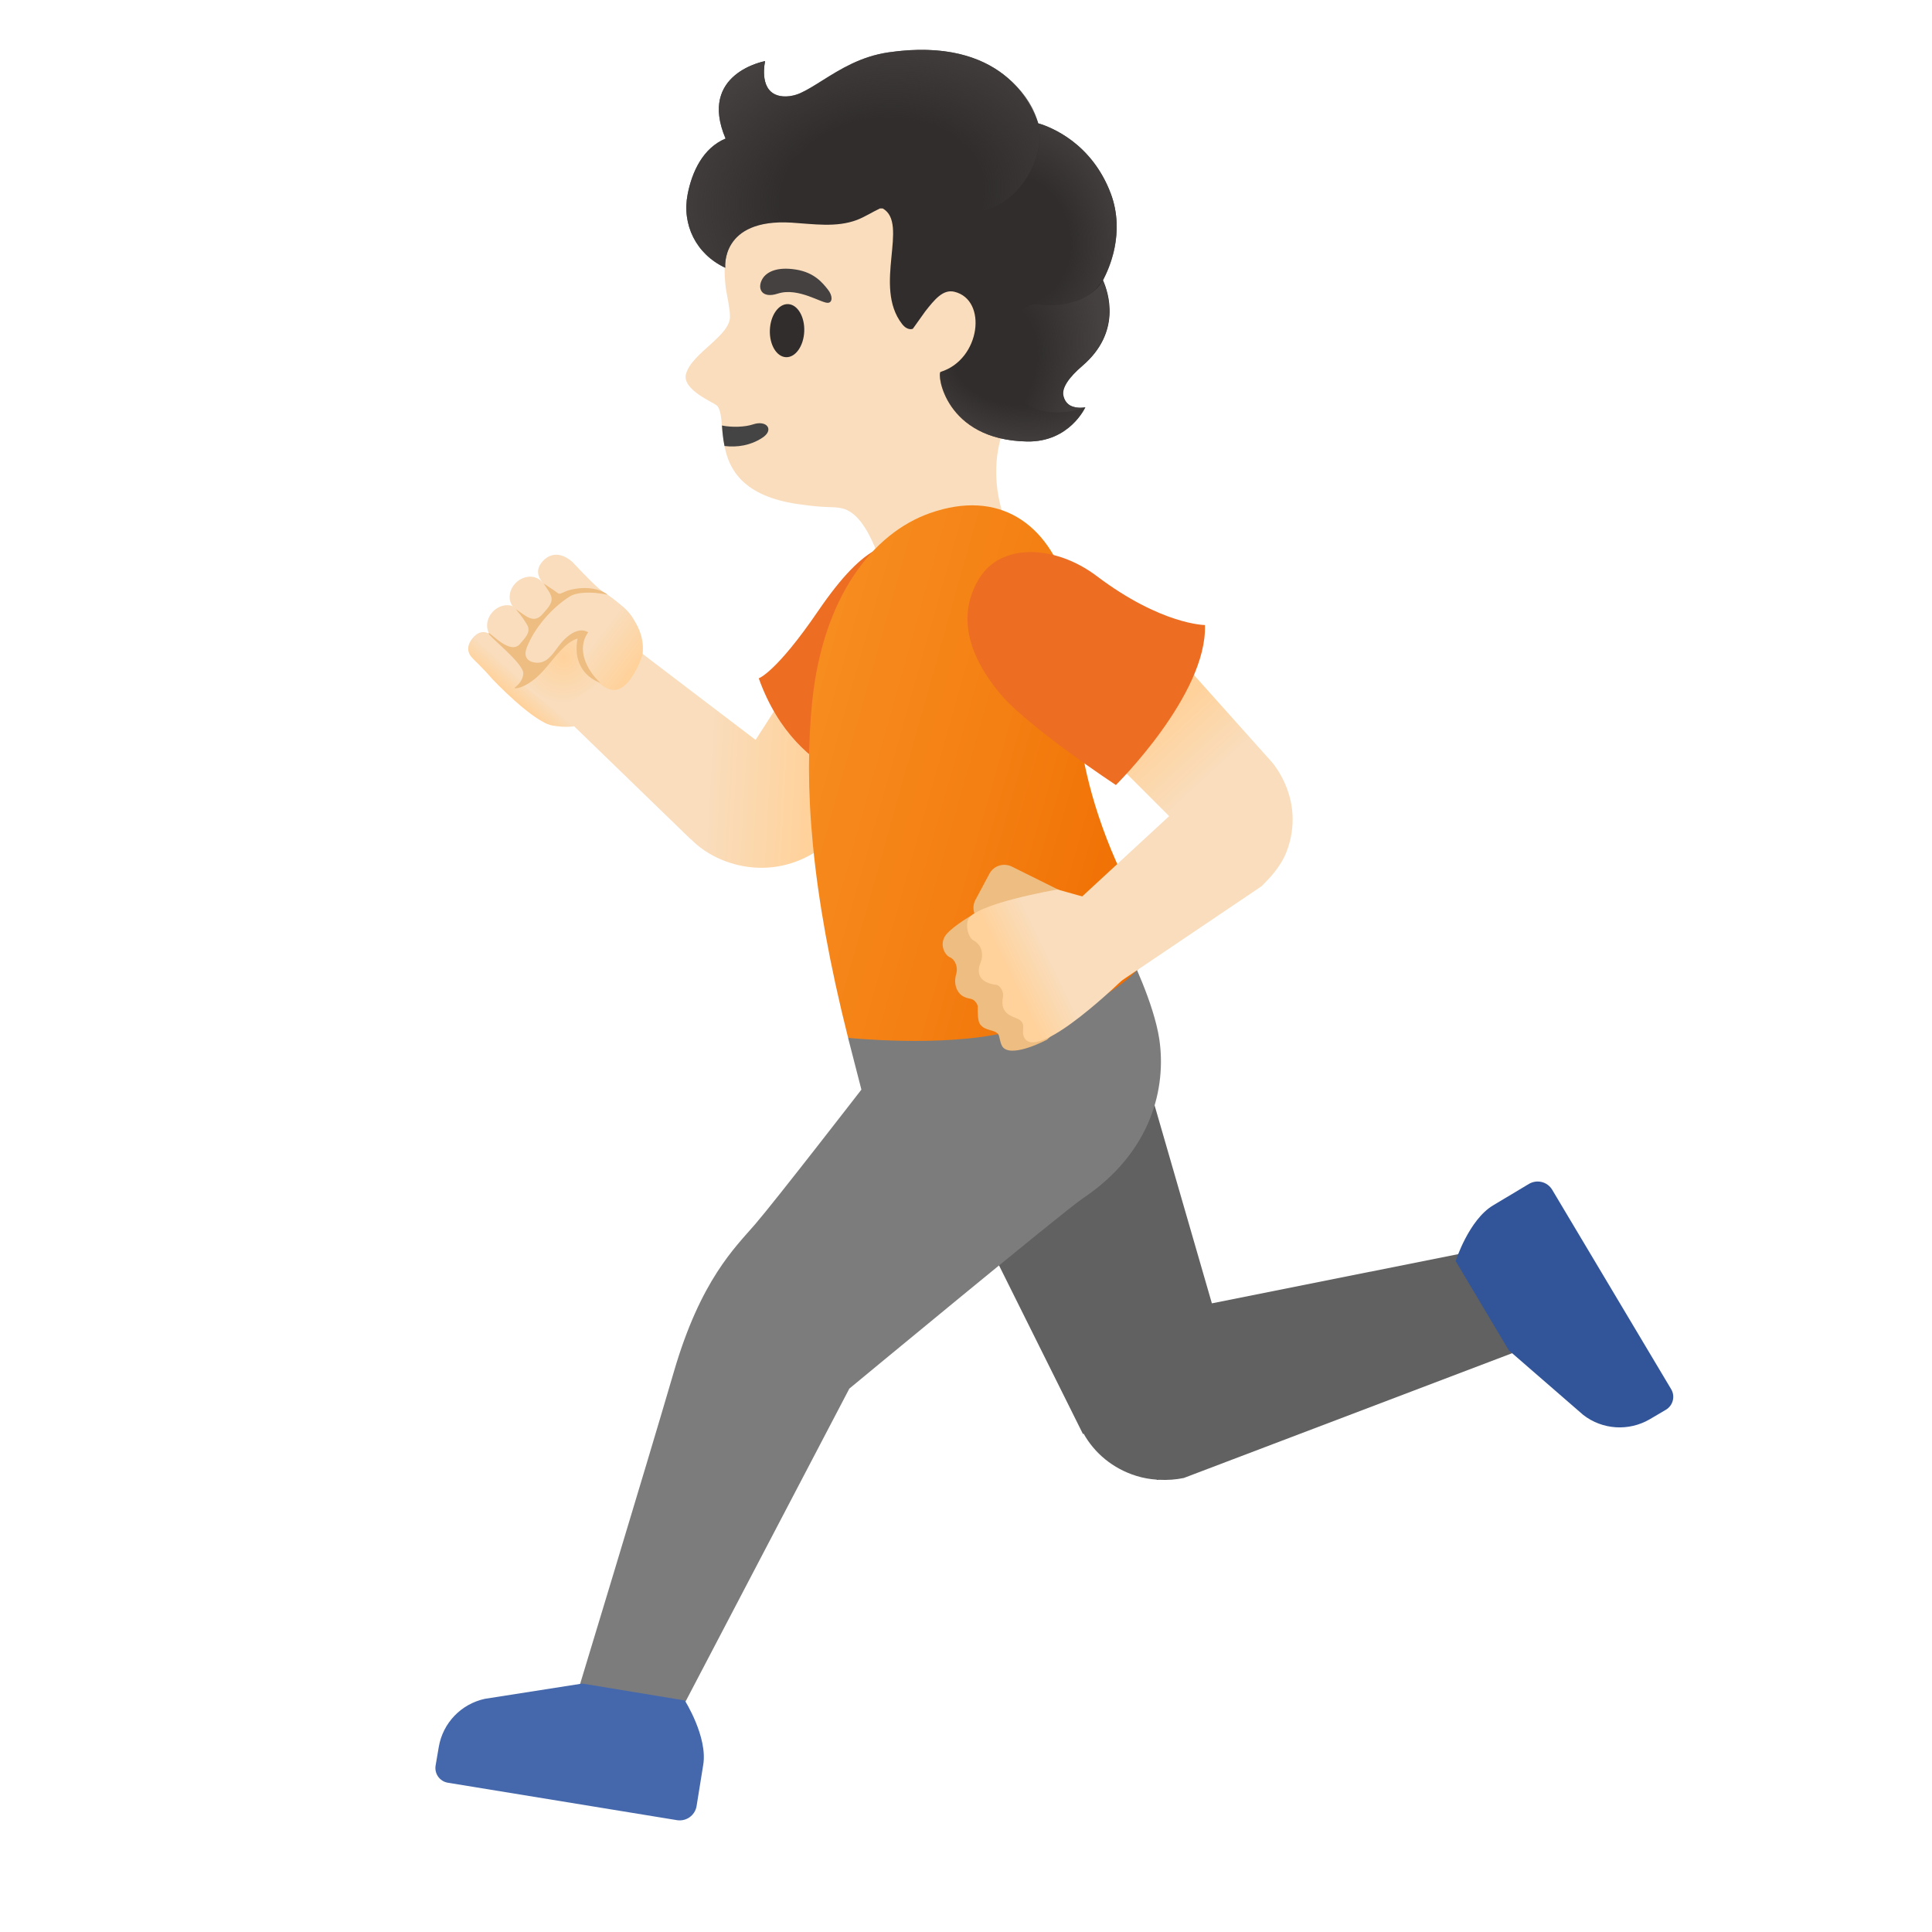 <svg enable-background="new 0 0 128 128" version="1.1" viewBox="0 0 128 128" xmlns="http://www.w3.org/2000/svg"><path d="m67.4 36.19s1.12 4.32-3.68 5.44c-4.2 0.99-5.08-3.25-5.08-3.25s-0.93-4.28-2.85-4.7c-0.73-0.16-0.89 0.02-2.98-0.29-3.57-0.54-4.51-2.27-4.81-3.84-0.1-0.48-0.14-0.95-0.17-1.36-0.05-0.57-0.1-1.03-0.3-1.29-0.16-0.21-2.38-1.06-2.08-2.13 0.4-1.42 3.02-2.55 2.91-3.87 0.01-0.34-0.21-1.45-0.24-1.6-0.21-1.26-0.14-3.02 0.26-4.76 1.1-4.8 4.23-8.43 9.6-8.94 4.81-0.44 10.31 3.14 12.56 7.41 1.44 2.74-0.65 9.81-3.11 13.55-3.2 4.88-0.03 9.63-0.03 9.63z" fill="#F9DDBD"/><path d="m50.48 29.02c-0.76 0.49-1.62 0.63-2.48 0.53-0.1-0.48-0.14-0.95-0.17-1.36 0.68 0.14 1.54 0.1 2.05-0.07 0.94-0.32 1.44 0.38 0.6 0.9z" fill="#444"/><ellipse transform="matrix(.038 -.999 .999 .038 28.284 73.192)" cx="52.17" cy="21.9" rx="1.76" ry="1.14" fill="#312D2D"/><path d="m51.54 19.45c-1.1 0.36-1.39-0.36-1.03-0.97 0.26-0.44 0.92-0.83 2.23-0.62 1.23 0.2 1.76 0.89 2.1 1.31s0.32 0.85 0.04 0.89c-0.39 0.08-1.98-1.05-3.34-0.61z" fill="#454140"/><path d="m98.86 82.64-18.57 3.71-5.17-17.87-12.43 8.33 9.06 18.2 0.04-0.03c0.72 1.29 1.94 2.32 3.49 2.8 0.45 0.14 0.9 0.22 1.36 0.25v0.02l0.15-0.01c0.56 0.03 1.11-0.01 1.64-0.12l22.92-8.71-2.49-6.57z" fill="#616161"/><path d="m102.84 78.83c-0.32-0.54-1.01-0.71-1.55-0.39l-2.37 1.42c-1.61 0.96-2.48 3.69-2.48 3.69l3.52 5.91 4.93 4.28c1.27 0.99 3.02 1.1 4.41 0.29l1.07-0.63c0.47-0.28 0.63-0.89 0.35-1.36l-7.88-13.21z" fill="#325599"/><path d="m44.86 113.8 11.41-21.8s14.21-11.76 15.45-12.59c4.63-3.1 5.55-7.41 5.09-10.54-0.36-2.43-1.97-5.66-1.97-5.66l-18.65 5.56 0.88 3.42s-5.71 7.38-7.04 8.92-3.61 3.69-5.38 9.76c-1.87 6.4-6.56 21.83-6.56 21.83l6.77 1.1z" fill="#7C7C7C"/><path d="m44.85 120.59c0.62 0.1 1.2-0.32 1.3-0.93l0.44-2.73c0.31-1.85-1.22-4.27-1.22-4.27l-6.79-1.12-6.45 1.01c-1.58 0.34-2.79 1.6-3.06 3.19l-0.21 1.23c-0.09 0.54 0.27 1.05 0.81 1.14l15.18 2.48z" fill="#4568AD"/><linearGradient id="l" x1="36.943" x2="53.687" y1="79.836" y2="78.906" gradientTransform="matrix(1 0 0 -1 0 128)" gradientUnits="userSpaceOnUse"><stop stop-color="#F9DDBD" offset=".598"/><stop stop-color="#FFD29C" offset="1"/></linearGradient><path d="m50.06 49.02-8.96-6.82-4.36 4.66 9.04 8.76 0.01-0.01c1.77 1.85 5.92 3.11 9.37-0.03 3.28-2.99 7.33-9.36 7.33-9.36l-7.01-5.62-5.42 8.42z" fill="url(#l)"/><path d="m50.27 44.94c2.57 7.19 8.87 7.41 8.87 7.41l5.02-8.6c1.35-2.31 0.57-5.29-1.74-6.64l-0.83-0.49c-2.31-1.35-4.27-0.69-7.38 3.85-2.79 4.09-3.94 4.47-3.94 4.47z" fill="#ED6D23"/><linearGradient id="k" x1="5.48" x2="32.063" y1="-286.84" y2="-286.84" gradientTransform="matrix(.963 .271 .271 -.963 125.35 -228.69)" gradientUnits="userSpaceOnUse"><stop stop-color="#F78C1F" offset="0"/><stop stop-color="#F47F12" offset=".482"/><stop stop-color="#EF6C00" offset="1"/></linearGradient><path d="m56.19 68.76c-2.48-9.84-2.94-16.75-2.38-22.29 0.72-6.98 4.05-11.15 7.79-12.47 4.62-1.63 7.82 0.72 9.11 4.9 0.88 2.85 0.71 5.04 0.64 6.4 0 0-0.64 7.47 5.3 16.82 0 0-0.57 4.06-10.05 6.29-4.22 0.99-10.41 0.35-10.41 0.35z" fill="url(#k)"/><path d="m71.46 59.61s-4.34-2.16-4.39-2.18c-0.55-0.29-1.23-0.09-1.52 0.46l-0.93 1.74c-0.15 0.29-0.16 0.61-0.06 0.9-0.5 0.29-1.73 1.05-1.99 1.56-0.3 0.58 0.04 1.19 0.36 1.33 0.37 0.16 0.54 0.68 0.43 1.07-0.12 0.4-0.11 0.81 0.08 1.14s0.43 0.46 0.89 0.55c0.22 0.04 0.45 0.32 0.45 0.54-0.01 0.34-0.01 0.93 0.16 1.15 0.34 0.45 0.9 0.31 1.19 0.64 0.11 0.13 0.12 0.7 0.35 0.91 0.68 0.64 2.89-0.54 2.89-0.54l4.22-3.91-2.13-5.36z" fill="#EDBD82"/><linearGradient id="j" x1="73.447" x2="66.936" y1="66.506" y2="63.344" gradientTransform="matrix(1 0 0 -1 0 128)" gradientUnits="userSpaceOnUse"><stop stop-color="#F9DDBD" offset=".598"/><stop stop-color="#FFD29C" offset="1"/></linearGradient><path d="m70.06 58.93 2.67 0.75 1.83 5.05s-5.71 5.62-6.68 4.05c-0.31-0.49 0.26-1.02-0.57-1.33-0.59-0.22-1.03-0.5-0.86-1.41 0.07-0.34-0.2-0.76-0.44-0.79-1.08-0.13-1.36-0.73-1.04-1.49 0.18-0.42 0.14-1.13-0.47-1.45-0.22-0.12-0.53-0.61-0.39-1.31 0.23-1.09 5.95-2.07 5.95-2.07z" fill="url(#j)"/><linearGradient id="c" x1="81.307" x2="73.121" y1="67.685" y2="76.615" gradientTransform="matrix(1 0 0 -1 0 128)" gradientUnits="userSpaceOnUse"><stop stop-color="#F9DDBD" offset=".598"/><stop stop-color="#FFD29C" offset="1"/></linearGradient><path d="m73.73 65.36 9.89-6.67v-0.01c1.19-1.18 1.61-2 1.85-2.99 0.76-3.1-1.26-5.26-1.26-5.26l-9.15-10.23-5.64 5.83 8.04 8.04-6.01 5.55 2.28 5.74z" fill="url(#c)"/><path d="m73.93 52.01s6.06-5.99 5.9-10.6c0 0-2.89-0.01-7.19-3.26-2.71-2.04-6.31-2.21-7.76 0.17-1.29 2.1-1.08 4.69 1.4 7.66 1.86 2.21 7.65 6.03 7.65 6.03z" fill="#ED6D23"/><linearGradient id="i" x1="1928.8" x2="1931.7" y1="888.07" y2="888.07" gradientTransform="matrix(-.704 .711 -.711 -.704 2023.7 -704.48)" gradientUnits="userSpaceOnUse"><stop stop-color="#F9DDBD" offset=".5"/><stop stop-color="#FFD29C" offset="1"/></linearGradient><path d="m36.29 43.39-0.03 0.02c-0.43 0.54-1.17 0.69-1.65 0.32l-1.95-1.47c-0.48-0.36-0.52-1.1-0.09-1.64s1.17-0.69 1.65-0.32l1.95 1.47c0.49 0.37 0.56 1.08 0.12 1.62z" fill="url(#i)"/><linearGradient id="h" x1="769.99" x2="779.39" y1="881.72" y2="881.72" gradientTransform="matrix(.665 -.747 -.747 -.665 180.75 1207.9)" gradientUnits="userSpaceOnUse"><stop stop-color="#FFD29C" offset="0"/><stop stop-color="#F9DDBD" offset=".138"/><stop stop-color="#F9DDBD" offset=".831"/></linearGradient><path d="m37.93 37.24c0.03 0.02 0.04 0.04 0.04 0.04 0.89 0.95 1.68 1.74 2.02 1.95 0.9 0.57 1.74 1.29 2.26 2.3 0.97 1.89-0.27 3.75-1.72 5.12-1.44 1.38-2.35 1.68-3.92 1.42-1.28-0.21-3.99-3.08-3.99-3.08-0.28-0.33-0.6-0.67-0.92-0.99-0.12-0.12-0.25-0.24-0.37-0.37l-0.01-0.01c-0.37-0.36-0.42-0.84-0.01-1.34 0.54-0.66 1.07-0.32 1.13-0.27l0.01 0.01c0.25 0.23 0.52 0.54 0.72 0.69 0.58 0.43 0.9 0.51 0.9 0.51l2.74-3.48-0.93-1.24s-0.01-0.02-0.04-0.05c-0.1-0.16-0.49-0.73 0.25-1.4 0.82-0.7 1.67 0.03 1.84 0.19z" fill="url(#h)"/><linearGradient id="g" x1="1945.2" x2="1947.9" y1="847.05" y2="847.05" gradientTransform="matrix(-.72 .695 -.695 -.72 2024.8 -702.1)" gradientUnits="userSpaceOnUse"><stop stop-color="#F9DDBD" offset=".5"/><stop stop-color="#FFD29C" offset="1"/></linearGradient><path d="m37.84 41.96c-0.48 0.51-1.23 0.59-1.68 0.19l-2.07-1.85c-0.45-0.4-0.43-1.14 0.05-1.65s1.23-0.59 1.68-0.19l2.07 1.85c0.44 0.41 0.42 1.14-0.05 1.65z" fill="url(#g)"/><linearGradient id="b" x1="1927.8" x2="1927" y1="886.9" y2="880.72" gradientTransform="matrix(-.704 .711 -.711 -.704 2023.7 -704.48)" gradientUnits="userSpaceOnUse"><stop stop-color="#F9DDBD" offset=".5"/><stop stop-color="#FFD29C" offset="1"/></linearGradient><path d="m35.15 42.26c0.45-0.65 1-1.45 1.61-2.14 0.09-0.1 0.17-0.19 0.26-0.28 0.84-0.87 1.94-1.02 3.32-0.27 0.05 0.03 0.09 0.05 0.14 0.08 0.08 0.05 0.16 0.1 0.25 0.15l0.01 0.01c0.12 0.08 0.24 0.16 0.36 0.25 0.41 0.3 0.72 0.67 0.91 1.03 0.76 1.21 0.54 2.36 0.54 2.36s-0.88 2.68-2.18 2.21-1.97-2.32-1.97-2.32l0.34-1.34c-0.39-0.04-0.73 0.13-1.19 0.65-0.15 0.17-0.32 0.38-0.52 0.63-0.02 0.03-0.27 0.34-0.29 0.36-0.3 0.33-0.64 0.49-1.05 0.46-0.53-0.03-0.98-0.54-1.23-0.74 0.19-0.24 0.44-0.75 0.69-1.1z" fill="url(#b)"/><radialGradient id="a" cx="37.335" cy="84.46" r="3.107" gradientTransform="matrix(1 0 0 -1 0 128)" gradientUnits="userSpaceOnUse"><stop stop-color="#FFD29C" offset="0"/><stop stop-color="#F9DDBD" offset="1"/></radialGradient><polygon points="34.56 45.35 36.18 44.02 37.04 43.04 38.16 42.06 38.55 42.23 38.31 43.51 39.15 44.77 39.68 45.22 36.93 47.17" fill="url(#a)"/><path d="m34.67 44.62c-0.03 0.62-0.63 0.96-0.59 0.97 0.17 0.07 1.01-0.14 1.94-1.18 0.72-0.81 1.41-1.86 2.25-2.11-0.29 1.42 0.34 2.51 1.5 2.94-0.89-0.83-1.61-2.23-0.8-3.35-0.66-0.4-1.43 0.26-1.82 0.74-0.45 0.54-0.85 1.38-1.68 1.27-0.57-0.07-0.78-0.43-0.58-0.97 0.5-1.32 1.67-2.67 2.87-3.42 0.44-0.27 1.34-0.34 2.5-0.11-0.85-0.66-2.3-0.45-2.85-0.19-0.47 0.22-0.35 0.13-0.77-0.14-0.21-0.14-0.42-0.28-0.62-0.41 0.17 0.28 0.47 0.62 0.52 0.95 0.06 0.41-0.33 0.76-0.57 1.05-0.62 0.74-1.16 0.1-1.8-0.3 0.43 0.51 0.53 0.67 0.75 1.03 0.29 0.49-0.15 0.89-0.47 1.27-0.65 0.78-1.99-0.81-2.08-0.71-0.1 0.12 2.33 1.99 2.3 2.67z" fill="#EDBD82"/><path d="m73.59 12.82c-1.26-3.34-3.93-4.39-4.8-4.65-0.39-1.21-2.38-5.8-9.93-4.7-1.84 0.27-3.19 1.12-4.39 1.87-0.51 0.32-1 0.63-1.45 0.83-0.37 0.17-1.02 0.32-1.55 0.13-1.21-0.42-0.78-2.25-0.78-2.25s-4.46 0.8-2.62 5.13c-1.5 0.63-2.22 2.2-2.51 3.68-0.4 2.02 0.56 3.98 2.49 4.88 0 0-0.33-3.27 4.38-2.99 1.46 0.09 2.98 0.34 4.35-0.18 0.52-0.2 1.01-0.52 1.52-0.76h0.18c1.77 0.99-0.66 5.15 1.28 7.65 0.38 0.49 0.72 0.32 0.72 0.32l0.82-1.15c0.62-0.79 1.18-1.48 1.93-1.3 2.21 0.53 1.74 4.48-0.91 5.31-0.26 0.08 0.27 4.51 5.73 4.61 2.82 0.05 3.86-2.27 3.86-2.27s-1.21 0.28-1.45-0.75c-0.13-0.53 0.37-1.24 1.27-2.01 2.58-2.22 1.71-4.83 1.35-5.65 0.38-0.74 1.49-3.14 0.51-5.75z" fill="#312D2D"/><radialGradient id="f" cx="-2447.7" cy="339.9" r="7.129" gradientTransform="matrix(.932 .363 .523 -1.342 2168.7 1369.2)" gradientUnits="userSpaceOnUse"><stop stop-color="#454140" stop-opacity="0" offset=".45"/><stop stop-color="#454140" offset="1"/></radialGradient><path d="m73.06 18.58c0.05-0.09-0.82 1.99-4.42 1.58-1.48-0.03-3.61 3.51-1.49 5.91 1.88 2.12 4.74 0.92 4.74 0.92s-0.39 0.11-0.96-0.1c-0.37-0.14-0.49-0.62-0.49-0.64-0.13-0.53 0.37-1.24 1.27-2.01 2.58-2.24 1.71-4.85 1.35-5.66z" fill="url(#f)"/><radialGradient id="e" cx="-2446.9" cy="347.09" r="7.226" gradientTransform="matrix(.993 -.116 -.147 -1.253 2548.4 166.94)" gradientUnits="userSpaceOnUse"><stop stop-color="#454140" stop-opacity="0" offset=".45"/><stop stop-color="#454140" offset="1"/></radialGradient><path d="m73.59 12.82c-0.66-1.76-1.91-3.25-3.57-4.13-0.24-0.13-0.83-0.43-1.24-0.51 0.18 0.78 0.15 1.61-0.2 2.45-0.01 0.03-0.41 1.29-1.52 2.29 0.77 1.11 1.15 2.45 1.5 3.77 0.31 1.15 0.6 2.41 0.08 3.48 0.69-0.03 1.79 0.18 3.01-0.34 1.17-0.5 1.8-1.83 2.11-3.02 0.33-1.32 0.31-2.71-0.17-3.99z" fill="url(#e)"/><radialGradient id="d" cx="-2455" cy="349.58" r="14.873" gradientTransform="matrix(.991 -.135 -.102 -.745 2527 -58.049)" gradientUnits="userSpaceOnUse"><stop stop-color="#454140" stop-opacity="0" offset=".45"/><stop stop-color="#454140" offset="1"/></radialGradient><path d="m68.57 10.63c0.91-2.22-0.28-4.3-2.11-5.71-2.15-1.65-5.01-1.83-7.6-1.45-1.84 0.27-3.19 1.12-4.39 1.87-0.51 0.32-1 0.63-1.45 0.83-0.37 0.17-1.02 0.32-1.55 0.13-1.21-0.42-0.78-2.25-0.78-2.25s-4.46 0.8-2.62 5.13c-1.5 0.63-2.22 2.2-2.51 3.68-0.4 2.02 0.56 3.98 2.49 4.88 0 0-0.33-3.27 4.38-2.99 1.46 0.09 2.98 0.34 4.35-0.18 1.21-0.46 1.63-1.1 2.97-1 1.45 0.11 3.37 0.69 4.86 0.49 3.02-0.41 3.95-3.39 3.96-3.43z" fill="url(#d)"/><radialGradient id="m" cx="-2446.1" cy="339.03" r="8.007" gradientTransform="matrix(.965 .264 .17 -.62 2369.6 880.36)" gradientUnits="userSpaceOnUse"><stop stop-color="#454140" stop-opacity="0" offset=".45"/><stop stop-color="#454140" offset="1"/></radialGradient><path d="m67.15 26.07c-0.95-1.05-1.18-2.75-2.68-3.69-0.3 0.98-1.03 1.91-2.16 2.26-0.26 0.08 0.27 4.51 5.73 4.61 2.82 0.05 3.86-2.27 3.86-2.27s-2.83 1.2-4.75-0.91z" fill="url(#m)"/></svg>
